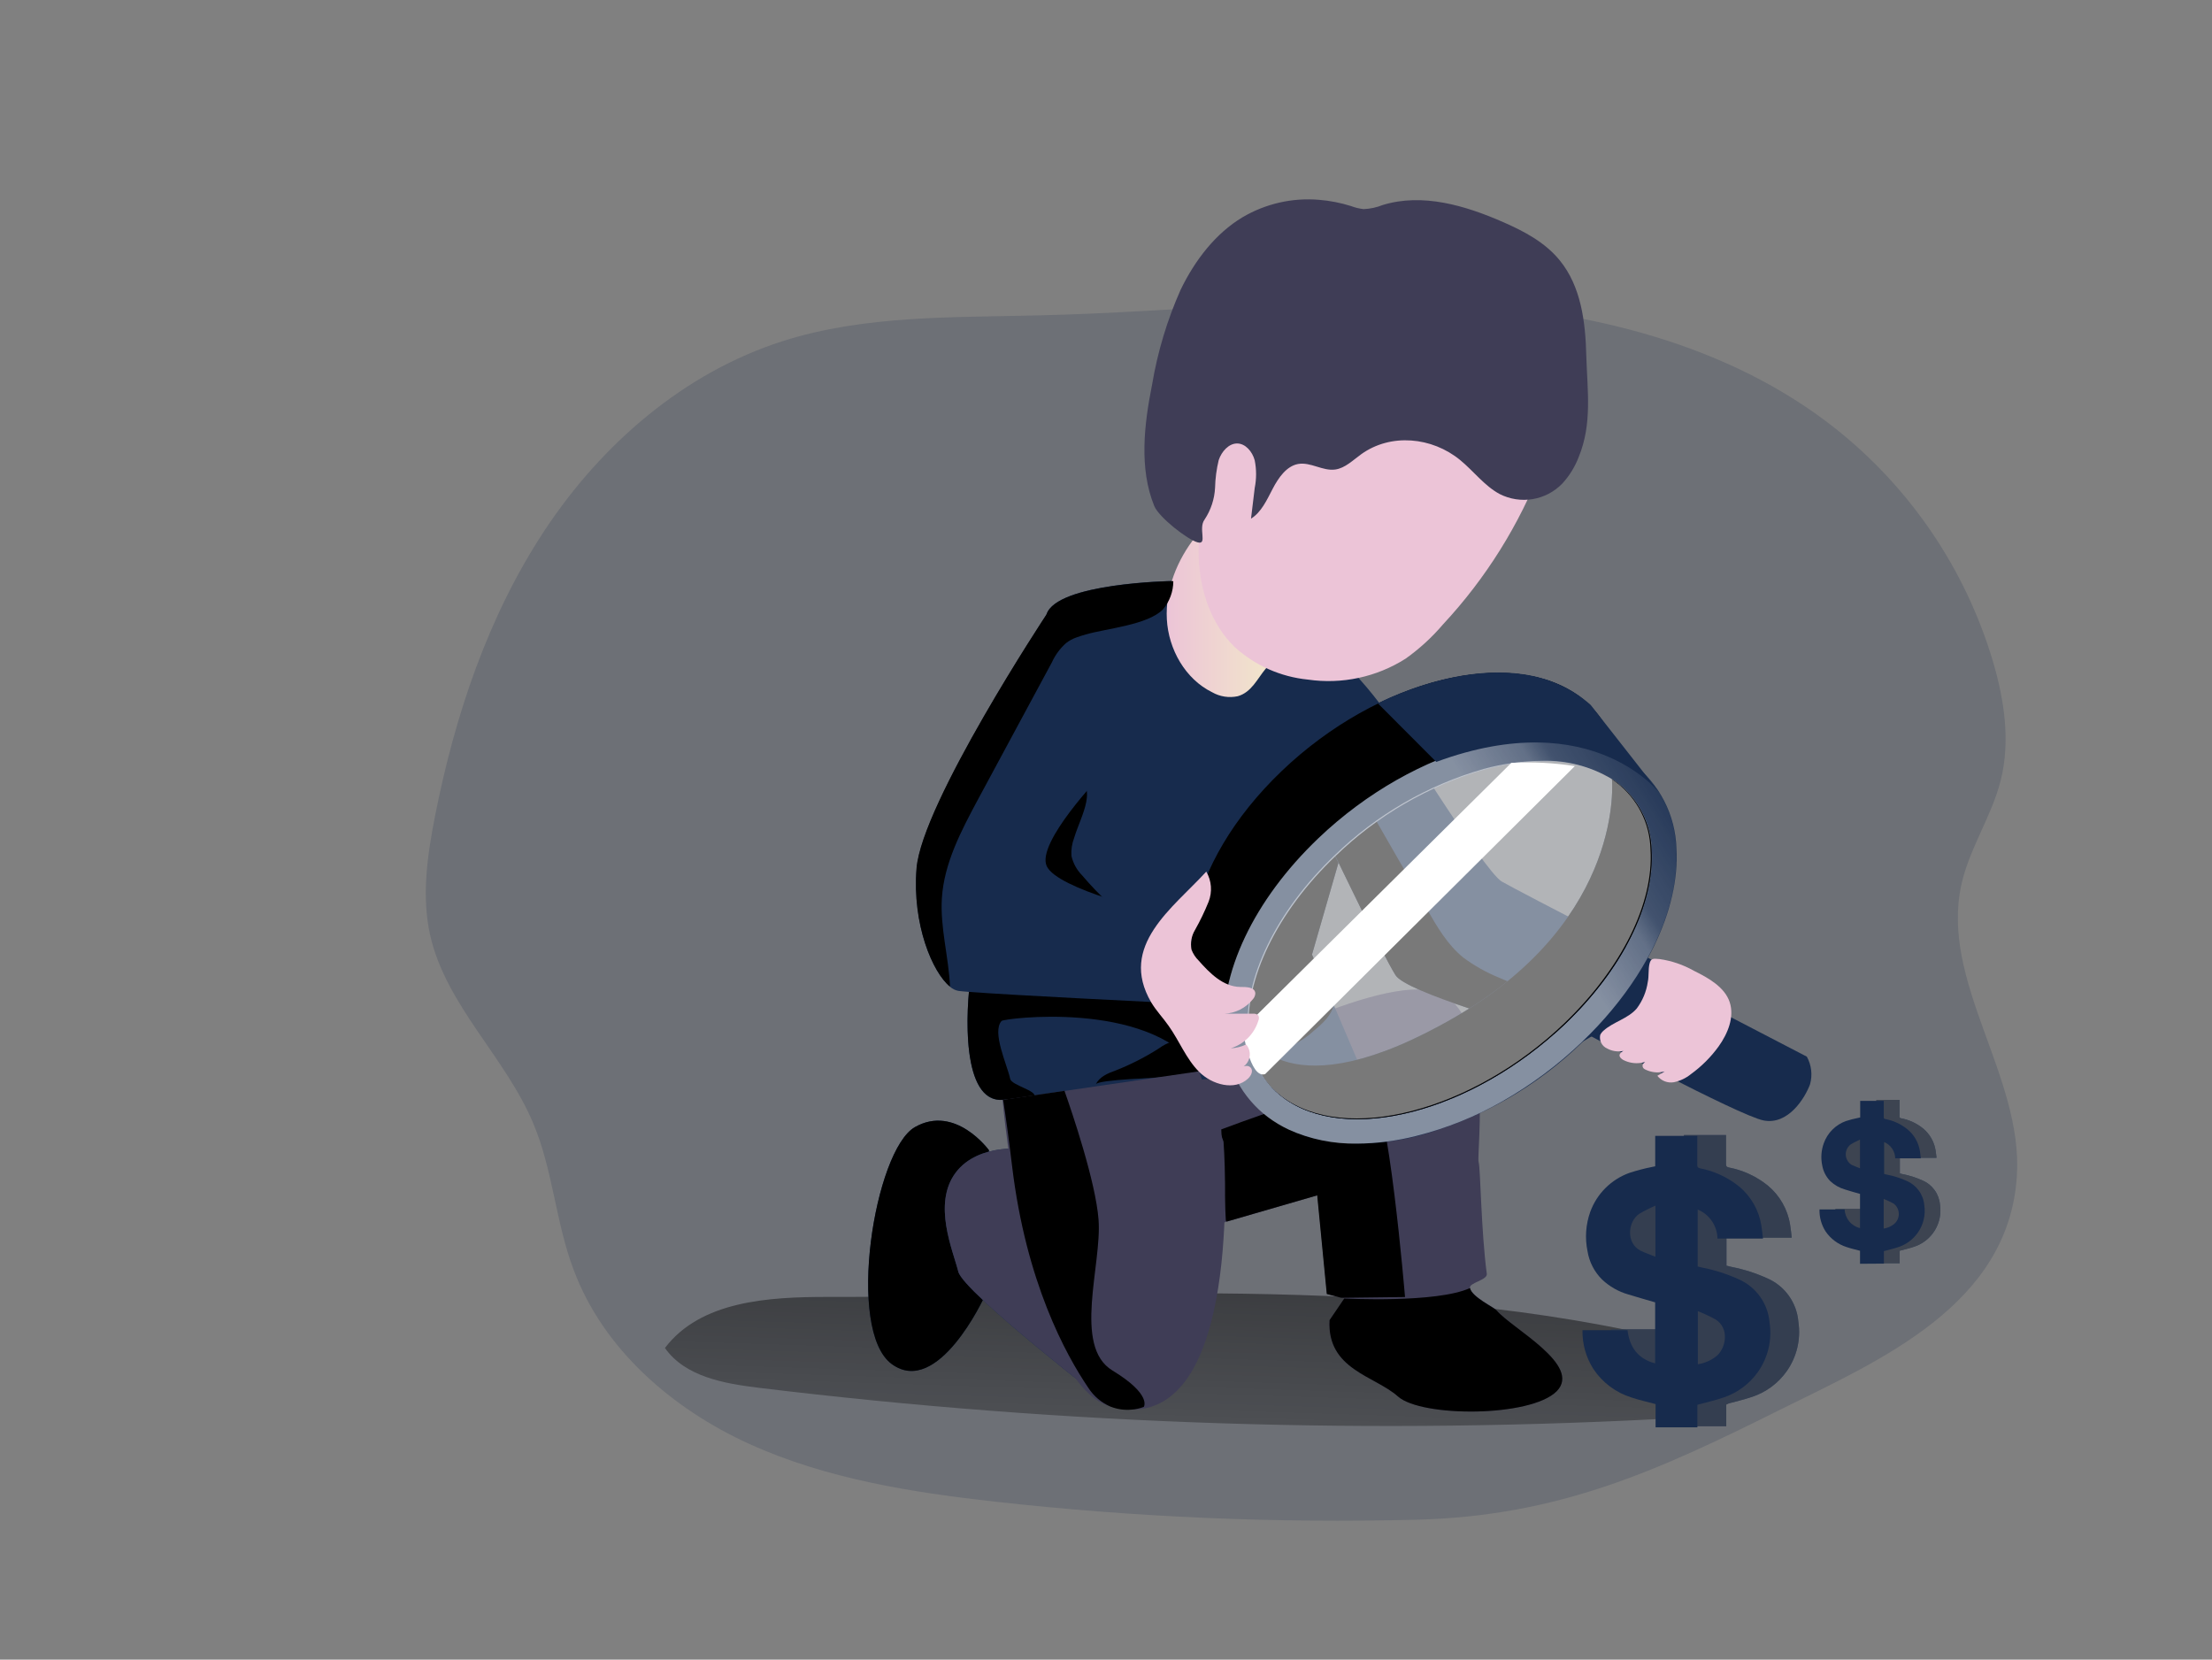 <svg width="1005" height="754" viewBox="0 0 1005 754" fill="none" xmlns="http://www.w3.org/2000/svg">
<rect x="0" y="0" width="1005" height="754" fill="#808080" stroke="none"/>
<path opacity="0.18" d="M916.34 534.234C919.23 488.743 881.165 445.941 891.215 401.505C894.909 385.193 904.883 370.842 908.979 354.581C913.501 336.736 910.612 317.786 905.361 300.117C892.918 258.606 868.081 221.894 834.182 194.909C785.439 156.204 721.722 140.948 659.513 137.63C597.303 134.312 535.043 141.802 472.784 143.26C433.388 144.316 393.188 143.009 355.5 155.022C310.953 169.248 273.517 201.62 247.664 240.626C221.81 279.633 206.71 324.924 197.64 370.817C194.172 388.586 191.484 407.009 195.404 424.678C202.539 456.723 229.875 480.373 242.438 510.709C251.231 531.796 252.488 555.346 260.603 576.785C273.995 612.876 305.401 640.071 340.425 655.98C375.449 671.889 414.117 677.972 452.357 682.244C515.839 689.312 579.73 692.041 643.583 690.413C707.677 688.754 752.324 668.622 808.202 640.724C853.653 618.129 912.622 593.272 916.34 534.234Z" fill="#172B4D"/>
<path d="M776.997 613.253C782.65 614.786 788.881 616.948 791.419 622.201C797.323 634.541 778.555 643.287 764.937 644.067C624.773 651.98 484.183 647.438 344.822 630.495C328.968 628.559 311.28 625.468 302.109 612.399C318.34 591.01 349.143 589.201 375.927 589.201C509.617 589.427 646.799 577.715 776.997 613.253Z" fill="url(#paint0_linear)"/>
<path d="M767.55 444.86L718.783 473.386L711.923 471.526C692.602 466.173 638.785 450.741 634.036 442.975C628.132 433.525 606.801 388.988 606.801 388.988L616.851 358.175L628.383 321.707C628.383 321.707 674.06 395.749 682.326 400.5C690.592 405.25 767.55 444.86 767.55 444.86Z" fill="#172B4D"/>
<path d="M449.317 522.547C449.317 522.547 434.091 501.586 415.7 512.041C397.308 522.497 384.193 604.507 405.197 619.738C426.202 634.969 447.206 589.251 447.206 589.251L449.317 522.547Z" fill="#172B4D"/>
<path d="M449.317 522.547C449.317 522.547 434.091 501.586 415.7 512.041C397.308 522.497 384.193 604.507 405.197 619.738C426.202 634.969 447.206 589.251 447.206 589.251L449.317 522.547Z" fill="url(#paint1_linear)"/>
<path d="M505.119 639.166C505.119 639.166 437.759 587.165 435.398 577.715C433.036 568.265 423.589 546.977 434.166 532.801C444.744 518.626 467.256 522.145 467.256 522.145C467.256 522.145 516.903 582.44 505.119 639.166Z" fill="#172B4D"/>
<path d="M505.119 639.166C505.119 639.166 437.759 587.165 435.398 577.715C433.036 568.265 423.589 546.977 434.166 532.801C444.744 518.626 467.256 522.145 467.256 522.145C467.256 522.145 516.903 582.44 505.119 639.166Z" fill="#3F3D56"/>
<path d="M707.25 632.078C695.441 643.916 645.794 643.916 635.166 634.441C624.538 624.965 602.856 622.226 604.062 599.757L610.745 589.905L609.514 589.578L602.931 587.844L598.584 543.031L557.48 554.969L549.741 557.206L545.018 486.632C545.018 486.632 621.021 444.131 650.543 450.063C680.065 455.994 670.643 524.508 671.799 527.976C672.653 530.489 672.904 559.317 675.517 578.72C675.894 581.56 667.377 582.767 667.854 585.104C668.758 589.226 678.783 593.825 680.09 595.333C687.15 603.703 718.958 620.24 707.25 632.078Z" fill="#3F3D56"/>
<path d="M638.358 589.251L609.388 589.603L602.806 587.869L598.459 543.056L557.355 554.969L556.953 554.592L554.867 513.097C554.867 513.097 614.715 490.477 622.705 493.669C630.694 496.861 638.358 589.251 638.358 589.251Z" fill="url(#paint2_linear)"/>
<path d="M605.821 456.22L617.353 483.188L455.498 499.701C439.468 500.757 438.438 470.622 440.247 450.515C440.548 447.298 440.9 444.357 441.302 441.794C446.603 407.562 456.226 361.367 463.915 326.784C469.442 302.128 473.965 283.404 475.497 279.03C480.221 264.83 532.179 263.95 532.179 263.95H532.983C586.273 260.834 628.358 321.707 628.358 321.707L608.082 392.08L596.072 433.676L598.032 438.25L599.841 442.472L605.821 456.22Z" fill="#172B4D"/>
<path d="M497.883 492.614C499.466 489.221 503.335 487.587 506.803 486.355C513.688 483.654 520.294 480.287 526.526 476.302C528.385 474.92 530.467 473.866 532.681 473.186C534.597 472.817 536.574 472.932 538.434 473.52C540.294 474.108 541.979 475.15 543.334 476.553C555.093 488.115 539.641 488.014 530.772 489.12C527.028 489.723 498.939 490.377 497.883 492.614Z" fill="url(#paint3_linear)"/>
<path d="M608.082 392.08L596.097 433.676L598.057 438.225C598.268 439.136 598.579 440.022 598.987 440.864C599.263 441.417 599.539 441.945 599.841 442.472C602.152 446.368 605.62 449.862 605.921 454.285C605.996 454.97 605.996 455.661 605.921 456.346C605.192 461.096 600.896 464.992 597.102 468.134C593.47 471.523 589.2 474.155 584.54 475.875C577.203 477.986 569.163 475.347 563.058 470.848C557.192 465.933 552.109 460.153 547.983 453.707C545.169 449.761 542.229 445.438 542.229 440.587C542.338 438.143 542.901 435.739 543.887 433.5C549.314 419.45 559.339 407.738 569.188 396.328L605.117 354.606C605.647 353.782 606.343 353.076 607.161 352.535C607.978 351.995 608.9 351.63 609.866 351.465C612.378 351.465 614.212 353.978 615.469 356.114L616.7 358.301L606.65 389.114C606.65 389.114 607.177 390.069 608.082 392.08Z" fill="url(#paint4_linear)"/>
<path d="M711.873 471.501C692.552 466.148 638.734 450.716 633.985 442.975C628.081 433.525 606.75 388.989 606.75 388.989L616.8 358.175L648.357 413.091C652.955 421.084 657.678 429.252 664.839 435.033C669.847 438.74 675.3 441.805 681.07 444.156C686.547 446.745 724.159 459.764 711.873 471.501Z" fill="url(#paint5_linear)"/>
<path d="M543.787 484.746C520.471 454.385 456.201 462.654 455.071 463.81C450.498 468.837 457.583 483.666 458.99 490.2C459.643 493.04 471.05 495.453 469.995 498.167L455.473 499.65C436.981 500.882 438.438 460.116 441.277 441.718C444.769 419.098 450.196 391.1 455.699 364.76C456.478 363.805 457.282 362.9 458.211 361.995C464.291 355.611 478.311 347.594 487.457 351.665C499.793 357.094 491.1 370.415 488.035 380.644C487.025 383.26 486.604 386.066 486.803 388.863C487.565 392.198 489.244 395.254 491.653 397.684C499.264 406.671 507.956 414.682 517.531 421.536C523.486 425.783 529.968 429.78 533.863 435.963C542.782 450.238 534.943 470.471 543.787 484.746Z" fill="url(#paint6_linear)"/>
<path d="M738.656 437.32L820.916 480.046C823.034 483.881 823.558 488.396 822.373 492.613C820.112 498.746 812.499 511.237 801.243 509.025C789.987 506.813 719.185 468.812 719.185 468.812L738.656 437.32Z" fill="#172B4D"/>
<path d="M738.656 437.32L820.916 480.046C823.034 483.881 823.558 488.396 822.373 492.613C820.112 498.746 812.499 511.237 801.243 509.025C789.987 506.813 719.185 468.812 719.185 468.812L738.656 437.32Z" fill="url(#paint7_linear)"/>
<path d="M562.354 316.303C558.405 317.148 554.283 316.513 550.771 314.519C538.51 308.512 530.898 294.99 530.144 281.368C529.39 267.746 534.867 254.249 543.309 243.668C543.967 242.573 544.861 241.64 545.926 240.935C546.992 240.231 548.2 239.773 549.465 239.596C550.68 239.796 551.84 240.248 552.87 240.923C553.9 241.598 554.777 242.482 555.445 243.517C565.043 255.003 580.947 273.928 583.233 289.235C584.389 297.126 580.092 297.755 574.942 303.938C571.223 308.411 568.61 314.519 562.354 316.303Z" fill="url(#paint8_linear)"/>
<path d="M548.962 271.44C548.962 271.44 547.907 308.738 555.269 315.574C562.63 322.41 568.912 309.266 568.912 309.266L586.775 289.812L548.962 271.44Z" fill="url(#paint9_linear)"/>
<path d="M655.694 283.579C650.681 289.472 644.959 294.723 638.659 299.212C625.454 307.613 609.674 310.993 594.188 308.738C581.842 307.504 570.218 302.342 561.023 294.01C550.244 283.63 545.169 268.348 544.616 253.344C544.063 238.339 547.732 223.561 552.154 209.26C555.115 198.542 559.59 188.301 565.445 178.849C583.484 151.73 618.207 140.52 650.87 139.54C667 139.037 684.135 140.897 697.225 150.398C706.748 157.284 714.687 170.806 712.954 183.071C711.597 192.672 703.934 202.625 700.567 211.773C690.33 238.355 675.098 262.73 655.694 283.579Z" fill="url(#paint10_linear)"/>
<path d="M717.3 207.551C715.59 212.059 713.031 216.197 709.763 219.741C706.146 223.453 701.438 225.911 696.326 226.757C691.213 227.603 685.965 226.791 681.346 224.441C674.462 220.746 669.487 213.985 663.382 208.984C650.568 198.478 631.875 196.744 618.509 206.319C614.69 209.059 611.122 212.703 606.625 213.307C600.946 214.086 595.419 209.788 589.791 210.793C584.54 211.748 580.897 216.951 578.233 222.053C575.57 227.155 573.058 232.76 568.384 235.625L570.068 221.701C570.895 217.553 570.895 213.282 570.068 209.134C568.987 205.138 565.847 201.469 562.053 201.469C558.259 201.469 555.018 205.113 553.711 209.009C552.713 213.127 552.157 217.339 552.053 221.575C551.792 226.743 550.143 231.744 547.279 236.052C544.289 240.099 548.762 247.614 544.164 246.407C539.566 245.201 526.576 235.047 524.441 229.92C517.481 212.829 519.793 192.949 523.461 174.626C525.951 159.813 530.299 145.374 536.4 131.648C542.908 118.177 552.329 106.012 564.49 98.724C574.992 92.523 587.163 89.747 599.313 90.782C604.219 91.175 609.065 92.119 613.76 93.597C615.613 94.301 617.545 94.774 619.514 95.004C622.523 94.883 625.489 94.246 628.282 93.119C646.347 87.615 665.643 93.32 683.08 100.961C692.426 105.082 701.848 109.983 708.607 118.227C718.355 130.14 720.34 146.226 720.717 161.632C721.195 177.492 723.456 192.496 717.3 207.551Z" fill="#3F3D56"/>
<path d="M735.365 349.353C703.657 329.02 645.342 344.327 602.805 385.018C573.937 412.664 559.515 444.885 561.852 470.471C560.847 469.843 559.867 469.139 558.912 468.435C527.958 445.136 538.435 392.281 582.303 350.308C626.172 308.336 686.848 293.356 717.978 316.68C723.041 320.567 727.213 325.495 730.212 331.131C733.211 336.767 734.968 342.981 735.365 349.353Z" fill="#172B4D"/>
<path d="M735.365 349.353C703.657 329.02 645.342 344.327 602.805 385.018C573.937 412.664 559.515 444.885 561.852 470.471C560.847 469.843 559.867 469.139 558.912 468.435C527.958 445.136 538.435 392.281 582.303 350.308C626.172 308.336 686.848 293.356 717.978 316.68C723.041 320.567 727.213 325.495 730.212 331.131C733.211 336.767 734.968 342.981 735.365 349.353Z" fill="url(#paint11_linear)"/>
<path d="M616.549 519.531C600.619 519.531 586.675 515.434 576.047 507.417C570.318 503.099 565.589 497.594 562.185 491.278C558.78 484.962 556.781 477.984 556.324 470.823C553.812 442.472 569.665 408.869 599.037 380.845C643.231 338.672 704.562 322.712 738.48 344.528C739.607 345.225 740.698 345.98 741.747 346.79C747.752 351.332 752.661 357.166 756.109 363.862C759.558 370.557 761.459 377.941 761.671 385.47C763.304 413.343 747.299 446.167 718.958 473.437C697.998 493.88 672.138 508.592 643.86 516.163C634.928 518.402 625.756 519.533 616.549 519.531ZM701.119 345.91C692.153 345.992 683.235 347.234 674.587 349.605C649.086 356.938 625.786 370.448 606.75 388.938C580.318 414.197 565.294 445.162 567.53 469.767C567.851 475.37 569.388 480.836 572.035 485.784C574.681 490.732 578.374 495.044 582.856 498.419C611.674 520.109 669.211 505.23 711.119 465.218C737.199 440.311 751.922 410.729 750.49 386.123C750.35 380.219 748.887 374.421 746.208 369.158C743.529 363.894 739.704 359.299 735.013 355.712C734.207 355.089 733.369 354.51 732.501 353.978C723.023 348.35 712.135 345.551 701.119 345.91Z" fill="#172B4D"/>
<g opacity="0.69">
<path opacity="0.69" d="M761.545 385.52C761.34 377.989 759.445 370.601 756.001 363.901C752.556 357.202 747.651 351.362 741.646 346.815C740.516 345.96 739.435 345.232 738.38 344.578C704.386 322.737 643.131 338.697 598.936 380.871C569.64 408.869 553.711 442.523 556.224 470.873C556.715 478.023 558.729 484.985 562.131 491.292C565.533 497.599 570.243 503.105 575.947 507.442C578.929 509.688 582.137 511.617 585.519 513.198C595.242 517.577 605.813 519.749 616.473 519.556C625.619 519.482 634.722 518.301 643.583 516.038C657.36 512.557 670.597 507.213 682.929 500.153C695.913 492.73 707.938 483.741 718.732 473.386C738.455 454.511 752.274 432.897 758.254 412.111C760.869 403.502 761.982 394.507 761.545 385.52ZM711.019 465.268C669.135 505.18 611.599 520.26 582.756 498.469C578.274 495.088 574.582 490.771 571.936 485.819C569.289 480.867 567.752 475.398 567.429 469.792C565.193 445.212 580.218 414.248 606.675 388.989C625.712 370.5 649.012 356.99 674.512 349.655C683.16 347.284 692.078 346.043 701.044 345.96C712.051 345.599 722.928 348.418 732.375 354.078C733.252 354.598 734.091 355.177 734.888 355.813C739.578 359.4 743.404 363.995 746.082 369.258C748.761 374.522 750.224 380.319 750.365 386.224C751.847 410.779 737.124 440.361 711.044 465.268H711.019Z" fill="url(#paint12_linear)"/>
</g>
<path d="M748.656 446.091C748.023 450.479 746.295 454.637 743.631 458.18C739.662 462.805 733.029 464.212 728.556 468.234C727.926 468.768 727.413 469.427 727.049 470.169C726.774 471.398 726.934 472.684 727.503 473.807C728.071 474.93 729.012 475.821 730.164 476.327C732.096 477.39 734.308 477.834 736.5 477.6C738.693 477.367 740.761 476.466 742.425 475.02C740.702 475.756 739.024 476.596 737.4 477.533C736.697 477.986 735.893 478.538 735.817 479.393C735.742 480.248 736.672 481.102 737.526 481.554C739.947 482.796 742.692 483.264 745.387 482.895C748.083 482.527 750.601 481.339 752.601 479.494L748.104 482.007C747.174 482.56 746.144 483.339 746.295 484.395C746.445 485.45 747.149 485.701 747.877 486.053C750.253 487.144 752.909 487.466 755.476 486.975C758.043 486.484 760.393 485.204 762.199 483.314L753.003 488.743C753.872 489.872 755.035 490.741 756.364 491.255C757.693 491.769 759.138 491.908 760.54 491.658C763.378 491.063 766.032 489.796 768.279 487.963C773.107 484.469 777.348 480.227 780.841 475.397C785.012 469.566 788.102 462.076 785.866 455.29C783.63 448.504 776.294 444.307 769.661 441.065C764.817 438.311 759.499 436.495 753.983 435.711C751.093 435.485 750.063 435.234 749.435 437.848C748.807 440.461 749.234 443.452 748.656 446.091Z" fill="url(#paint13_linear)"/>
<path d="M526.35 414.7L523.134 455.215C523.134 455.215 459.618 452.124 440.222 450.616C437.935 450.44 436.277 450.289 435.398 450.163C434.024 449.895 432.748 449.261 431.704 448.329C423.765 441.97 414.443 420.054 416.479 394.619C418.84 365.037 475.547 279.181 475.547 279.181C480.41 282.174 484.92 285.706 488.989 289.712C516.979 317.585 500.346 352.068 500.346 352.068C500.346 352.068 470.774 382.806 475.547 393.437C480.321 404.069 526.35 414.7 526.35 414.7Z" fill="#172B4D"/>
<path d="M514.215 640.397C511.145 640.34 508.093 639.927 505.119 639.166L504.516 638.99C466.829 628.233 455.498 499.701 455.498 499.701H455.749L483.638 495.629L544.792 486.707L555.897 518.676C555.897 518.676 565.445 640.623 514.215 640.397Z" fill="#3F3D56"/>
<path d="M451.704 481.781L451.126 481.58C451.126 481.58 451.302 481.228 451.704 481.781Z" fill="url(#paint14_linear)"/>
<path d="M519.667 639.166C517.919 639.839 516.082 640.254 514.215 640.397C510.918 640.722 507.591 640.248 504.516 639.015C500.395 637.236 496.897 634.27 494.466 630.495C484.215 615.415 466.125 582.44 459.819 529.66C458.211 516.314 456.879 506.663 455.749 499.65L483.638 495.579C487.08 505.331 497.808 536.898 499.115 554.089C500.697 574.573 487.306 611.62 505.421 622.628C523.536 633.636 519.667 639.166 519.667 639.166Z" fill="url(#paint15_linear)"/>
<path d="M533.084 264.051C533.071 268.759 531.388 273.31 528.335 276.894C521.35 283.956 502.708 285.515 493.361 288.229C491.904 288.631 490.447 289.084 489.014 289.611C487.353 290.205 485.793 291.053 484.391 292.125C481.638 294.57 479.429 297.567 477.909 300.921L463.99 326.733L444.292 363.277C436.754 377.377 428.966 392.03 427.936 408.015C427.081 421.461 431.051 434.782 431.629 448.228C423.715 441.869 414.368 419.953 416.403 394.518C418.765 364.936 475.497 279.08 475.497 279.08C480.196 264.88 532.179 264 532.179 264L533.084 264.051Z" fill="url(#paint16_linear)"/>
<path d="M707.25 632.078C695.441 643.916 645.794 643.916 635.166 634.441C624.538 624.965 602.855 622.226 604.061 599.757L610.745 589.905C610.745 589.905 652.653 592.141 667.854 585.179C668.733 589.301 678.758 593.901 680.065 595.409C687.15 603.703 718.958 620.24 707.25 632.078Z" fill="url(#paint17_linear)"/>
<path d="M711.019 465.268C669.111 505.18 611.599 520.26 582.756 498.469C578.275 495.088 574.583 490.771 571.936 485.819C569.29 480.867 567.752 475.398 567.43 469.792C567.43 469.792 584.263 506.763 661.447 461.875C738.631 416.987 732.375 354.028 732.375 354.028C733.252 354.547 734.091 355.127 734.888 355.762C739.574 359.353 743.397 363.949 746.075 369.211C748.754 374.474 750.219 380.27 750.365 386.174C751.822 410.779 737.099 440.361 711.019 465.268Z" fill="#172B4D"/>
<path d="M711.019 465.268C669.111 505.18 611.599 520.26 582.756 498.469C578.275 495.088 574.583 490.771 571.936 485.819C569.29 480.867 567.752 475.398 567.43 469.792C567.43 469.792 584.263 506.763 661.447 461.875C738.631 416.987 732.375 354.028 732.375 354.028C733.252 354.547 734.091 355.127 734.888 355.762C739.574 359.353 743.397 363.949 746.075 369.211C748.754 374.474 750.219 380.27 750.365 386.174C751.822 410.779 737.099 440.361 711.019 465.268Z" fill="url(#paint18_linear)"/>
<g opacity="0.69">
<path opacity="0.69" d="M710.642 464.967C668.733 504.954 611.197 519.858 582.353 498.143C577.872 494.761 574.18 490.444 571.534 485.492C568.887 480.54 567.349 475.072 567.027 469.466C564.791 444.885 579.816 413.921 606.272 388.662C625.308 370.171 648.608 356.66 674.11 349.328C682.749 346.956 691.659 345.714 700.617 345.634C711.605 345.295 722.46 348.112 731.897 353.752C732.769 354.289 733.608 354.876 734.41 355.511C739.101 359.098 742.926 363.693 745.605 368.957C748.284 374.22 749.747 380.018 749.887 385.923C751.445 410.402 736.722 439.959 710.642 464.967Z" fill="url(#paint19_linear)"/>
</g>
<path d="M686.648 346.589L564.59 467.48C564.59 467.48 567.731 490.326 574.816 487.964L715.516 348.046C705.971 346.547 696.295 346.059 686.648 346.589Z" fill="url(#paint20_linear)"/>
<path d="M722.702 320.249L754.812 361.216C754.812 361.216 724.31 319.645 652.553 346.136L626.021 319.545C626.021 319.545 686.07 287.55 722.702 320.249Z" fill="#172B4D"/>
<path d="M722.702 320.249L754.812 361.216C754.812 361.216 724.31 319.645 652.553 346.136L626.021 319.545C626.021 319.545 686.07 287.55 722.702 320.249Z" fill="url(#paint21_linear)"/>
<path d="M548.058 395.976C549.256 398.031 549.974 400.331 550.156 402.703C550.339 405.076 549.982 407.459 549.113 409.673C547.337 414.065 545.281 418.338 542.958 422.466C541.344 425.132 540.763 428.298 541.324 431.363C542.033 433.257 543.148 434.973 544.591 436.39C549.616 442.12 555.771 448.278 563.46 448.379C566.223 448.379 570.143 448.379 570.344 451.244C570.314 452.277 569.902 453.262 569.188 454.008C567.617 455.958 565.647 457.549 563.411 458.676C561.175 459.803 558.725 460.44 556.224 460.543H569.213C569.666 460.474 570.128 460.511 570.564 460.65C571 460.79 571.397 461.028 571.726 461.347C571.9 461.712 571.99 462.112 571.99 462.516C571.99 462.92 571.9 463.32 571.726 463.685C570.82 466.648 569.201 469.344 567.011 471.535C564.82 473.726 562.126 475.346 559.163 476.251C561.592 476.144 563.974 475.554 566.173 474.517C566.932 475.398 567.454 476.457 567.69 477.596C567.925 478.734 567.867 479.914 567.52 481.023C567.173 482.133 566.548 483.136 565.706 483.937C564.864 484.738 563.831 485.311 562.706 485.601C564.389 484.545 566.776 483.515 568.158 484.948C569.54 486.38 568.485 488.642 567.078 489.974C561.048 495.705 550.621 492.814 544.741 486.883C538.862 480.951 535.822 472.884 530.973 466.072C528.46 462.453 525.295 459.186 523.033 455.366C507.984 429.604 532.958 412.538 548.058 395.976Z" fill="url(#paint22_linear)"/>
<path d="M765.188 647.962V637.482C761.369 636.451 757.651 635.672 754.108 634.44C747.134 632.239 741.117 627.727 737.048 621.648C733.66 616.358 731.912 610.185 732.023 603.904H752.475C753.43 611.443 757.123 616.948 765.038 618.983V591.337C760.917 590.105 756.822 589.025 752.777 587.743C748.329 586.466 744.253 584.139 740.893 580.957C737.394 577.457 735.083 572.947 734.285 568.063C733.083 562.126 733.526 555.973 735.566 550.269C737.068 546.174 739.454 542.46 742.555 539.393C745.655 536.326 749.395 533.981 753.505 532.525C756.901 531.429 760.357 530.531 763.857 529.836L765.088 529.609V515.66H784.208V528.906C784.208 529.886 784.509 530.137 785.439 530.389C791.98 531.633 798.11 534.483 803.278 538.683C808.67 543.191 812.241 549.506 813.328 556.452C813.654 558.337 813.805 560.272 814.056 562.283H793.429C793.367 559.451 792.481 556.7 790.879 554.365C789.276 552.03 787.028 550.213 784.409 549.138V575L786.645 575.553C792.265 576.645 797.737 578.391 802.951 580.756C806.87 582.457 810.253 585.191 812.74 588.666C815.227 592.141 816.724 596.226 817.071 600.485C818.285 608.441 816.347 616.557 811.67 623.105C807.85 628.438 802.455 632.438 796.243 634.541C792.424 635.848 788.429 636.753 784.308 637.884V647.937L765.188 647.962ZM784.409 595.182V619.31C787.504 618.844 790.418 617.56 792.851 615.59C797.298 611.896 798.856 602.873 792.348 598.902C789.778 597.535 787.127 596.326 784.409 595.283V595.182ZM765.038 570.526V547.178C762.531 548.276 760.09 549.518 757.726 550.897C752.425 554.441 751.571 564.268 758.354 567.712C760.44 568.792 762.676 569.546 765.012 570.476L765.038 570.526Z" fill="#172B4D"/>
<path d="M765.188 647.962V637.482C761.369 636.451 757.651 635.672 754.108 634.44C747.134 632.239 741.117 627.727 737.048 621.648C733.66 616.358 731.912 610.185 732.023 603.904H752.475C753.43 611.443 757.123 616.948 765.038 618.983V591.337C760.917 590.105 756.822 589.025 752.777 587.743C748.329 586.466 744.253 584.139 740.893 580.957C737.394 577.457 735.083 572.947 734.285 568.063C733.083 562.126 733.526 555.973 735.566 550.269C737.068 546.174 739.454 542.46 742.555 539.393C745.655 536.326 749.395 533.981 753.505 532.525C756.901 531.429 760.357 530.531 763.857 529.836L765.088 529.609V515.66H784.208V528.906C784.208 529.886 784.509 530.137 785.439 530.389C791.98 531.633 798.11 534.483 803.278 538.683C808.67 543.191 812.241 549.506 813.328 556.452C813.654 558.337 813.805 560.272 814.056 562.283H793.429C793.367 559.451 792.481 556.7 790.879 554.365C789.276 552.03 787.028 550.213 784.409 549.138V575L786.645 575.553C792.265 576.645 797.737 578.391 802.951 580.756C806.87 582.457 810.253 585.191 812.74 588.666C815.227 592.141 816.724 596.226 817.071 600.485C818.285 608.441 816.347 616.557 811.67 623.105C807.85 628.438 802.455 632.438 796.243 634.541C792.424 635.848 788.429 636.753 784.308 637.884V647.937L765.188 647.962ZM784.409 595.182V619.31C787.504 618.844 790.418 617.56 792.851 615.59C797.298 611.896 798.856 602.873 792.348 598.902C789.778 597.535 787.127 596.326 784.409 595.283V595.182ZM765.038 570.526V547.178C762.531 548.276 760.09 549.518 757.726 550.897C752.425 554.441 751.571 564.268 758.354 567.712C760.44 568.792 762.676 569.546 765.012 570.476L765.038 570.526Z" fill="url(#paint23_linear)"/>
<path d="M752.199 648.44V637.884C748.38 636.854 744.661 636.049 741.094 634.843C734.115 632.636 728.092 628.126 724.009 622.05C720.612 616.764 718.863 610.588 718.984 604.306H739.435C740.365 611.846 744.058 617.35 751.998 619.386V591.664C747.902 590.432 743.807 589.352 739.762 588.07C735.314 586.793 731.238 584.466 727.878 581.284C724.366 577.804 722.052 573.298 721.27 568.415C720.039 562.475 720.465 556.31 722.501 550.596C723.989 546.487 726.37 542.759 729.472 539.682C732.574 536.605 736.32 534.255 740.44 532.802C743.835 531.702 747.291 530.804 750.792 530.112L752.023 529.861V516.038H771.143V529.283C771.143 530.263 771.445 530.514 772.374 530.766C778.914 532.029 785.041 534.887 790.213 539.085C795.616 543.585 799.19 549.904 800.263 556.854C800.59 558.764 800.74 560.674 800.992 562.685H780.314C780.26 559.849 779.381 557.089 777.783 554.746C776.186 552.402 773.939 550.575 771.319 549.49V575.377C771.997 575.553 772.751 575.754 773.53 575.905C779.149 577.01 784.621 578.764 789.836 581.133C793.758 582.827 797.145 585.555 799.637 589.025C802.128 592.496 803.63 596.579 803.981 600.837C805.204 608.794 803.265 616.913 798.58 623.457C794.762 628.786 789.364 632.778 783.153 634.868C779.309 636.2 775.314 637.08 771.193 638.211V648.44H752.199ZM771.394 595.66V619.788C774.494 619.327 777.415 618.052 779.861 616.093C784.283 612.374 785.841 603.351 779.359 599.38C776.78 597.983 774.121 596.741 771.394 595.66ZM752.123 571.029V547.731C749.613 548.811 747.171 550.044 744.812 551.425C739.511 554.969 738.656 564.796 745.44 568.24C747.551 569.245 749.787 569.999 752.123 570.954V571.029Z" fill="#172B4D"/>
<path d="M852.347 573.92V568.013C850.236 567.435 848.151 567.008 846.191 566.304C842.301 565.071 838.945 562.554 836.669 559.166C834.786 556.204 833.833 552.747 833.93 549.239H845.437C845.522 551.222 846.253 553.124 847.518 554.653C848.784 556.182 850.515 557.255 852.447 557.709V542.176C850.161 541.523 847.874 540.945 845.613 540.166C843.122 539.466 840.837 538.172 838.955 536.396C836.999 534.437 835.708 531.914 835.262 529.182C834.564 525.829 834.817 522.347 835.99 519.129C836.811 516.81 838.14 514.704 839.878 512.965C841.617 511.226 843.722 509.897 846.04 509.076C847.94 508.476 849.869 507.973 851.819 507.568L852.523 507.442V499.676H863.025V507.216C863.025 507.744 863.176 507.92 863.703 508.045C867.39 508.729 870.845 510.328 873.753 512.695C876.815 515.235 878.836 518.813 879.431 522.748C879.607 523.829 879.683 524.884 879.833 526.015H868.201C868.178 524.427 867.689 522.88 866.796 521.567C865.903 520.254 864.644 519.231 863.176 518.626V533.103L864.407 533.405C867.552 534.01 870.614 534.988 873.527 536.32C875.717 537.266 877.608 538.79 878.998 540.73C880.388 542.669 881.224 544.95 881.416 547.329C882.024 551.362 881.19 555.481 879.063 558.96C876.935 562.44 873.65 565.058 869.783 566.354C867.648 567.108 865.412 567.586 863.1 568.214V573.894L852.347 573.92ZM863.025 544.463V557.96C864.757 557.681 866.385 556.953 867.748 555.849C868.442 555.276 868.996 554.552 869.367 553.732C869.739 552.912 869.918 552.018 869.891 551.119C869.865 550.219 869.633 549.338 869.213 548.541C868.794 547.745 868.199 547.055 867.472 546.524C866.031 545.751 864.546 545.063 863.025 544.463ZM852.246 530.665V517.747C850.85 518.361 849.49 519.058 848.176 519.833C847.416 520.372 846.801 521.092 846.388 521.928C845.974 522.763 845.774 523.689 845.807 524.621C845.839 525.553 846.103 526.462 846.573 527.267C847.044 528.072 847.707 528.747 848.503 529.233C849.633 529.836 851.015 530.238 852.246 530.791V530.665Z" fill="#172B4D"/>
<path d="M852.347 573.92V568.013C850.236 567.435 848.151 567.008 846.191 566.304C842.301 565.071 838.945 562.554 836.669 559.166C834.786 556.204 833.833 552.747 833.93 549.239H845.437C845.522 551.222 846.253 553.124 847.518 554.653C848.784 556.182 850.515 557.255 852.447 557.709V542.176C850.161 541.523 847.874 540.945 845.613 540.166C843.122 539.466 840.837 538.172 838.955 536.396C836.999 534.437 835.708 531.914 835.262 529.182C834.564 525.829 834.817 522.347 835.99 519.129C836.811 516.81 838.14 514.704 839.878 512.965C841.617 511.226 843.722 509.897 846.04 509.076C847.94 508.476 849.869 507.973 851.819 507.568L852.523 507.442V499.676H863.025V507.216C863.025 507.744 863.176 507.92 863.703 508.045C867.39 508.729 870.845 510.328 873.753 512.695C876.815 515.235 878.836 518.813 879.431 522.748C879.607 523.829 879.683 524.884 879.833 526.015H868.201C868.178 524.427 867.689 522.88 866.796 521.567C865.903 520.254 864.644 519.231 863.176 518.626V533.103L864.407 533.405C867.552 534.01 870.614 534.988 873.527 536.32C875.717 537.266 877.608 538.79 878.998 540.73C880.388 542.669 881.224 544.95 881.416 547.329C882.024 551.362 881.19 555.481 879.063 558.96C876.935 562.44 873.65 565.058 869.783 566.354C867.648 567.108 865.412 567.586 863.1 568.214V573.894L852.347 573.92ZM863.025 544.463V557.96C864.757 557.681 866.385 556.953 867.748 555.849C868.442 555.276 868.996 554.552 869.367 553.732C869.739 552.912 869.918 552.018 869.891 551.119C869.865 550.219 869.633 549.338 869.213 548.541C868.794 547.745 868.199 547.055 867.472 546.524C866.031 545.751 864.546 545.063 863.025 544.463ZM852.246 530.665V517.747C850.85 518.361 849.49 519.058 848.176 519.833C847.416 520.372 846.801 521.092 846.388 521.928C845.974 522.763 845.774 523.689 845.807 524.621C845.839 525.553 846.103 526.462 846.573 527.267C847.044 528.072 847.707 528.747 848.503 529.233C849.633 529.836 851.015 530.238 852.246 530.791V530.665Z" fill="url(#paint24_linear)"/>
<path d="M845.086 574.146V568.24C842.95 567.662 840.89 567.209 838.93 566.531C835.045 565.288 831.691 562.774 829.408 559.393C827.526 556.431 826.572 552.973 826.669 549.465H838.101C838.18 551.446 838.906 553.347 840.167 554.877C841.429 556.406 843.156 557.481 845.086 557.935V542.402C842.8 541.749 840.513 541.121 838.252 540.392C835.765 539.682 833.482 538.39 831.594 536.622C829.652 534.654 828.362 532.135 827.9 529.409C827.202 526.055 827.454 522.573 828.629 519.355C829.461 517.043 830.793 514.942 832.53 513.204C834.268 511.467 836.367 510.134 838.679 509.302C840.576 508.699 842.505 508.204 844.458 507.819L845.161 507.668V500.153H855.865V507.543C855.865 508.095 856.041 508.271 856.568 508.397C860.254 509.082 863.71 510.68 866.618 513.047C869.668 515.544 871.69 519.079 872.296 522.974C872.472 524.03 872.573 525.111 872.698 526.242H861.066C861.043 524.653 860.554 523.107 859.661 521.793C858.768 520.48 857.509 519.457 856.041 518.853V533.329L857.272 533.631C860.417 534.236 863.479 535.215 866.392 536.546C868.579 537.497 870.467 539.022 871.856 540.961C873.246 542.899 874.084 545.178 874.281 547.555C874.948 551.977 873.867 556.484 871.266 560.122C869.125 563.109 866.103 565.35 862.623 566.531C860.488 567.259 858.252 567.762 855.94 568.39V574.071L845.086 574.146ZM855.84 544.69V558.161C857.572 557.901 859.203 557.18 860.563 556.075C861.257 555.502 861.811 554.778 862.182 553.958C862.553 553.139 862.733 552.245 862.706 551.345C862.679 550.446 862.447 549.564 862.028 548.768C861.609 547.971 861.013 547.281 860.287 546.751C858.854 545.977 857.378 545.289 855.865 544.69H855.84ZM845.061 530.866V517.747C843.654 518.356 842.286 519.053 840.966 519.833C840.206 520.374 839.594 521.096 839.182 521.933C838.771 522.769 838.574 523.696 838.609 524.628C838.643 525.559 838.909 526.468 839.382 527.272C839.855 528.076 840.52 528.75 841.317 529.233C842.498 529.811 843.83 530.238 845.061 530.766V530.866Z" fill="#172B4D"/>
<defs>
<linearGradient id="paint0_linear" x1="552.405" y1="459.211" x2="542.926" y2="755.457" gradientUnits="userSpaceOnUse">
<stop offset="0.01"/>
<stop offset="0.13" stop-opacity="0.69"/>
<stop offset="1" stop-opacity="0"/>
</linearGradient>
<linearGradient id="paint1_linear" x1="9619.56" y1="34722.3" x2="13785.8" y2="34320.3" gradientUnits="userSpaceOnUse">
<stop offset="0.01"/>
<stop offset="0.13" stop-opacity="0.69"/>
<stop offset="1" stop-opacity="0"/>
</linearGradient>
<linearGradient id="paint2_linear" x1="18160.5" y1="27852.2" x2="25263" y2="31205.5" gradientUnits="userSpaceOnUse">
<stop offset="0.01"/>
<stop offset="0.13" stop-opacity="0.69"/>
<stop offset="1" stop-opacity="0"/>
</linearGradient>
<linearGradient id="paint3_linear" x1="11921.2" y1="6728.55" x2="11611.9" y2="7574.88" gradientUnits="userSpaceOnUse">
<stop offset="0.01"/>
<stop offset="0.13" stop-opacity="0.69"/>
<stop offset="1" stop-opacity="0"/>
</linearGradient>
<linearGradient id="paint4_linear" x1="18083" y1="45763.1" x2="20097" y2="45389.9" gradientUnits="userSpaceOnUse">
<stop offset="0.01"/>
<stop offset="0.13" stop-opacity="0.69"/>
<stop offset="1" stop-opacity="0"/>
</linearGradient>
<linearGradient id="paint5_linear" x1="27072.2" y1="40641.1" x2="31620.2" y2="41153.4" gradientUnits="userSpaceOnUse">
<stop offset="0.01"/>
<stop offset="0.13" stop-opacity="0.69"/>
<stop offset="1" stop-opacity="0"/>
</linearGradient>
<linearGradient id="paint6_linear" x1="17664.3" y1="54538.6" x2="25035.8" y2="53168.5" gradientUnits="userSpaceOnUse">
<stop offset="0.01"/>
<stop offset="0.13" stop-opacity="0.69"/>
<stop offset="1" stop-opacity="0"/>
</linearGradient>
<linearGradient id="paint7_linear" x1="34162.4" y1="25392.5" x2="32816.5" y2="19237.4" gradientUnits="userSpaceOnUse">
<stop offset="0.01"/>
<stop offset="0.13" stop-opacity="0.69"/>
<stop offset="1" stop-opacity="0"/>
</linearGradient>
<linearGradient id="paint8_linear" x1="530.068" y1="278.1" x2="583.484" y2="278.1" gradientUnits="userSpaceOnUse">
<stop stop-color="#ECC4D7"/>
<stop offset="0.42" stop-color="#EFD4D1"/>
<stop offset="1" stop-color="#F2EAC9"/>
</linearGradient>
<linearGradient id="paint9_linear" x1="9573.77" y1="21245" x2="9411.05" y2="17059.8" gradientUnits="userSpaceOnUse">
<stop offset="0.01"/>
<stop offset="0.13" stop-opacity="0.69"/>
<stop offset="1" stop-opacity="0"/>
</linearGradient>
<linearGradient id="paint10_linear" x1="35012.2" y1="-86342" x2="46757" y2="-87765.1" gradientUnits="userSpaceOnUse">
<stop stop-color="#ECC4D7"/>
<stop offset="0.42" stop-color="#EFD4D1"/>
<stop offset="1" stop-color="#F2EAC9"/>
</linearGradient>
<linearGradient id="paint11_linear" x1="44499.9" y1="61213.7" x2="59516.7" y2="61213.7" gradientUnits="userSpaceOnUse">
<stop offset="0.01"/>
<stop offset="0.13" stop-opacity="0.69"/>
<stop offset="1" stop-opacity="0"/>
</linearGradient>
<linearGradient id="paint12_linear" x1="776.846" y1="353.249" x2="695.677" y2="404.044" gradientUnits="userSpaceOnUse">
<stop offset="0.02" stop-color="white" stop-opacity="0"/>
<stop offset="0.58" stop-color="white" stop-opacity="0.39"/>
<stop offset="0.68" stop-color="white" stop-opacity="0.68"/>
<stop offset="1" stop-color="white"/>
</linearGradient>
<linearGradient id="paint13_linear" x1="18651.8" y1="19514" x2="20068.4" y2="19514" gradientUnits="userSpaceOnUse">
<stop stop-color="#ECC4D7"/>
<stop offset="0.42" stop-color="#EFD4D1"/>
<stop offset="1" stop-color="#F2EAC9"/>
</linearGradient>
<linearGradient id="paint14_linear" x1="561.206" y1="584.967" x2="561.334" y2="584.967" gradientUnits="userSpaceOnUse">
<stop offset="0.01"/>
<stop offset="0.13" stop-opacity="0.69"/>
<stop offset="1" stop-opacity="0"/>
</linearGradient>
<linearGradient id="paint15_linear" x1="11575.5" y1="42937.7" x2="16145.5" y2="43221.9" gradientUnits="userSpaceOnUse">
<stop offset="0.01"/>
<stop offset="0.13" stop-opacity="0.69"/>
<stop offset="1" stop-opacity="0"/>
</linearGradient>
<linearGradient id="paint16_linear" x1="18612.1" y1="72309.8" x2="27479.9" y2="71265" gradientUnits="userSpaceOnUse">
<stop offset="0.01"/>
<stop offset="0.13" stop-opacity="0.69"/>
<stop offset="1" stop-opacity="0"/>
</linearGradient>
<linearGradient id="paint17_linear" x1="29101" y1="16378.7" x2="32541.4" y2="13755.4" gradientUnits="userSpaceOnUse">
<stop offset="0.01"/>
<stop offset="0.13" stop-opacity="0.69"/>
<stop offset="1" stop-opacity="0"/>
</linearGradient>
<linearGradient id="paint18_linear" x1="43906.2" y1="54778.7" x2="57238.4" y2="54778.7" gradientUnits="userSpaceOnUse">
<stop offset="0.01"/>
<stop offset="0.13" stop-opacity="0.69"/>
<stop offset="1" stop-opacity="0"/>
</linearGradient>
<linearGradient id="paint19_linear" x1="48665.4" y1="59604.6" x2="51093.9" y2="56867.3" gradientUnits="userSpaceOnUse">
<stop offset="0.02" stop-color="white" stop-opacity="0"/>
<stop offset="0.58" stop-color="white" stop-opacity="0.39"/>
<stop offset="0.68" stop-color="white" stop-opacity="0.68"/>
<stop offset="1" stop-color="white"/>
</linearGradient>
<linearGradient id="paint20_linear" x1="39704.2" y1="53387.6" x2="42166.3" y2="47707.7" gradientUnits="userSpaceOnUse">
<stop offset="0.02" stop-color="white" stop-opacity="0"/>
<stop offset="0.58" stop-color="white" stop-opacity="0.39"/>
<stop offset="0.68" stop-color="white" stop-opacity="0.68"/>
<stop offset="1" stop-color="white"/>
</linearGradient>
<linearGradient id="paint21_linear" x1="34124.5" y1="22097.7" x2="40726.3" y2="22097.7" gradientUnits="userSpaceOnUse">
<stop offset="0.02" stop-color="white" stop-opacity="0"/>
<stop offset="0.58" stop-color="white" stop-opacity="0.39"/>
<stop offset="0.68" stop-color="white" stop-opacity="0.68"/>
<stop offset="1" stop-color="white"/>
</linearGradient>
<linearGradient id="paint22_linear" x1="12167.3" y1="34106.3" x2="13311.3" y2="34106.3" gradientUnits="userSpaceOnUse">
<stop stop-color="#ECC4D7"/>
<stop offset="0.42" stop-color="#EFD4D1"/>
<stop offset="1" stop-color="#F2EAC9"/>
</linearGradient>
<linearGradient id="paint23_linear" x1="29780.6" y1="39827.8" x2="22911.1" y2="38841.4" gradientUnits="userSpaceOnUse">
<stop offset="0.01"/>
<stop offset="0.13" stop-opacity="0.69"/>
<stop offset="1" stop-color="#545454" stop-opacity="0.48"/>
</linearGradient>
<linearGradient id="paint24_linear" x1="18189.9" y1="23734.3" x2="16044.7" y2="23427.8" gradientUnits="userSpaceOnUse">
<stop offset="0.01" stop-opacity="0.48"/>
<stop offset="0.13" stop-opacity="0.69"/>
<stop offset="1" stop-color="#545454" stop-opacity="0.62"/>
</linearGradient>
</defs>
</svg>